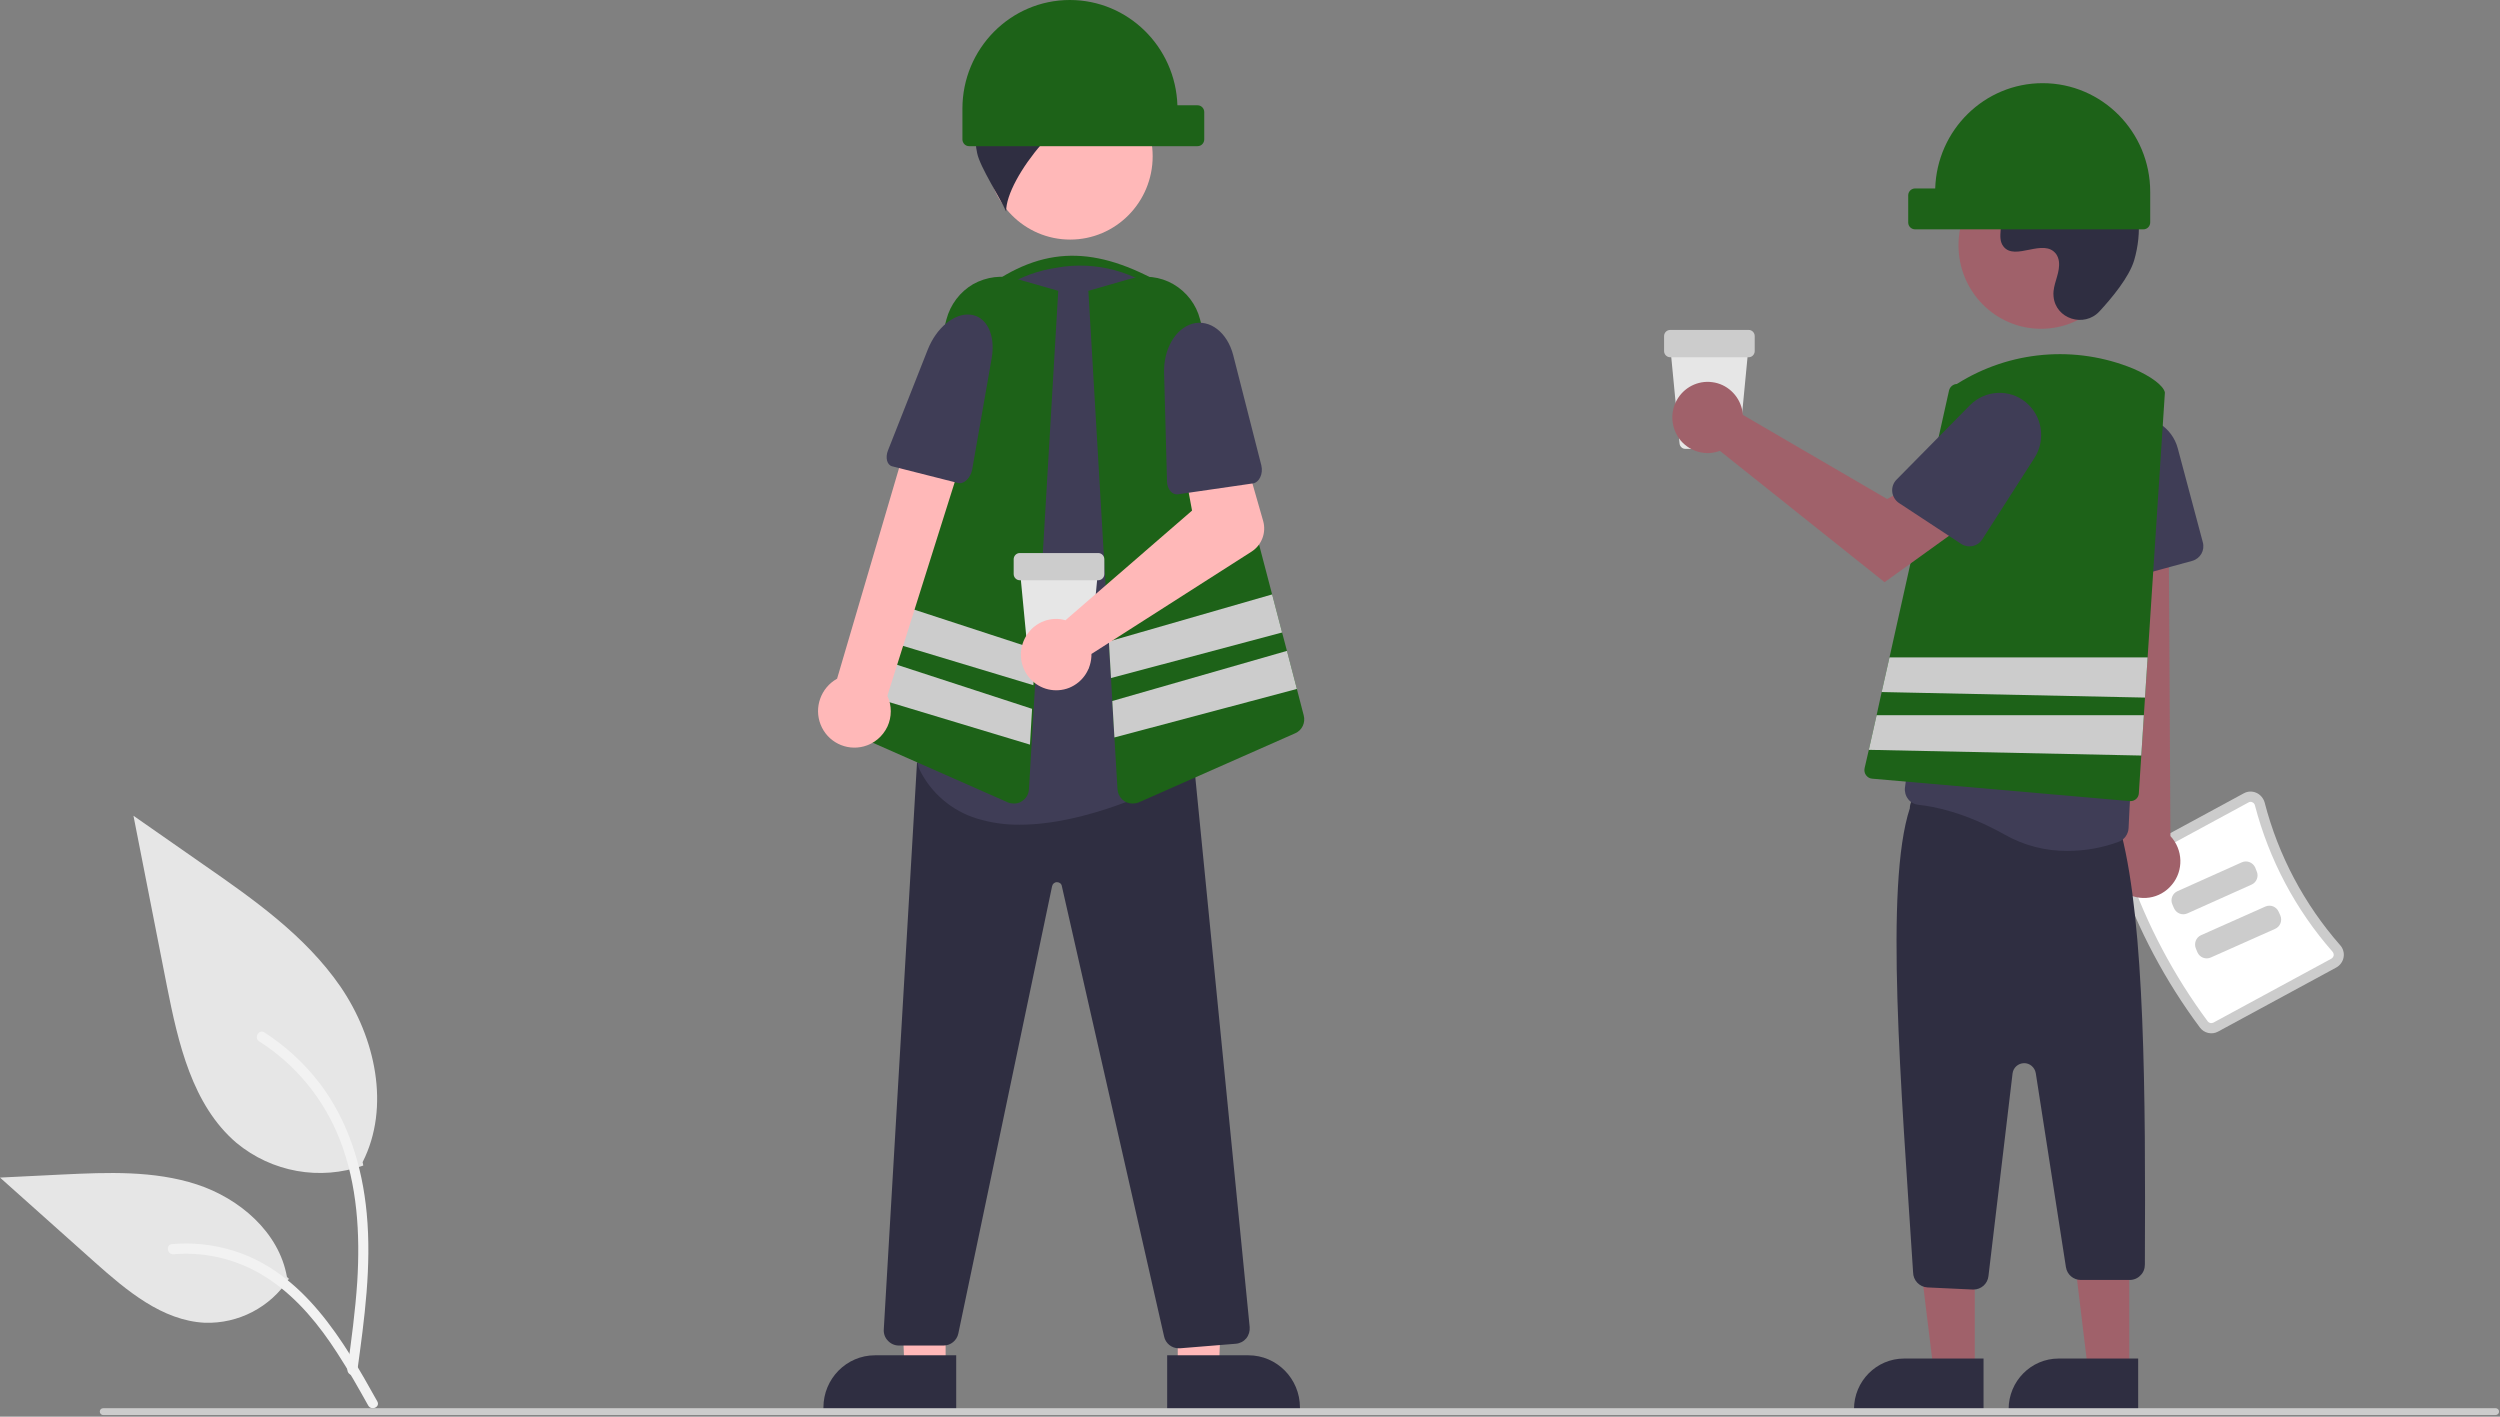 <?xml version="1.0" encoding="UTF-8"?>
<svg xmlns="http://www.w3.org/2000/svg" xmlns:xlink="http://www.w3.org/1999/xlink" width="60pt" height="34pt" viewBox="0 0 60 34" version="1.1">
<rect x="0" y="0" width="60" height="34" fill="#808080" stroke="none"/>
<g id="surface1">
<path style=" stroke:none;fill-rule:nonzero;fill:rgb(90.196%,90.196%,90.196%);fill-opacity:1;" d="M 41.594 10.773 L 40.457 10.773 C 40.379 10.777 40.316 10.719 40.309 10.641 L 40.082 8.277 L 41.969 8.277 L 41.742 10.641 C 41.734 10.719 41.672 10.777 41.594 10.773 Z M 41.594 10.773 "/>
<path style=" stroke:none;fill-rule:nonzero;fill:rgb(80%,80%,80%);fill-opacity:1;" d="M 41.969 8.574 L 40.086 8.574 C 40.004 8.574 39.938 8.508 39.938 8.426 L 39.938 8.066 C 39.938 7.984 40.004 7.918 40.086 7.918 L 41.969 7.918 C 42.047 7.918 42.113 7.984 42.113 8.066 L 42.113 8.426 C 42.113 8.508 42.047 8.574 41.969 8.574 Z M 41.969 8.574 "/>
<path style=" stroke:none;fill-rule:nonzero;fill:rgb(11.373%,38.431%,9.412%);fill-opacity:1;" d="M 28.258 8.234 L 23.742 8.234 L 23.742 6.848 C 25.168 5.844 26.434 5.934 28.098 6.93 Z M 28.258 8.234 "/>
<path style=" stroke:none;fill-rule:nonzero;fill:rgb(100%,72.157%,72.157%);fill-opacity:1;" d="M 22.695 32.855 L 21.707 32.855 L 21.559 29 L 22.695 29 Z M 22.695 32.855 "/>
<path style=" stroke:none;fill-rule:nonzero;fill:rgb(18.431%,18.039%,25.49%);fill-opacity:1;" d="M 22.949 33.824 L 19.762 33.824 L 19.762 33.781 C 19.762 33.09 20.316 32.527 21 32.527 L 22.949 32.527 Z M 22.949 33.824 "/>
<path style=" stroke:none;fill-rule:nonzero;fill:rgb(100%,72.157%,72.157%);fill-opacity:1;" d="M 28.266 32.855 L 29.254 32.855 L 29.402 29 L 28.266 29 Z M 28.266 32.855 "/>
<path style=" stroke:none;fill-rule:nonzero;fill:rgb(18.431%,18.039%,25.49%);fill-opacity:1;" d="M 28.012 32.527 L 29.961 32.527 C 30.645 32.527 31.199 33.09 31.199 33.781 L 31.199 33.824 L 28.012 33.824 Z M 28.012 32.527 "/>
<path style=" stroke:none;fill-rule:nonzero;fill:rgb(18.431%,18.039%,25.49%);fill-opacity:1;" d="M 28.289 32.359 C 28.121 32.359 27.973 32.242 27.938 32.074 L 25.484 21.266 C 25.477 21.211 25.426 21.172 25.367 21.172 C 25.309 21.172 25.262 21.211 25.25 21.27 L 23 32.004 C 22.965 32.172 22.816 32.293 22.645 32.293 L 21.574 32.293 C 21.473 32.293 21.375 32.25 21.309 32.176 C 21.238 32.105 21.203 32.004 21.211 31.902 L 22.008 18.301 L 22.328 18.203 L 22.336 18.203 L 28.648 18.258 L 29.992 31.848 C 30 31.945 29.973 32.043 29.91 32.121 C 29.848 32.195 29.758 32.242 29.66 32.25 L 28.32 32.359 C 28.309 32.359 28.301 32.359 28.289 32.359 Z M 28.289 32.359 "/>
<path style=" stroke:none;fill-rule:nonzero;fill:rgb(100%,72.157%,72.157%);fill-opacity:1;" d="M 27.664 3.75 C 27.664 4.855 26.777 5.75 25.684 5.75 C 24.59 5.75 23.703 4.855 23.703 3.75 C 23.703 2.641 24.59 1.746 25.684 1.746 C 26.777 1.746 27.664 2.641 27.664 3.75 Z M 27.664 3.75 "/>
<path style=" stroke:none;fill-rule:nonzero;fill:rgb(24.706%,23.922%,33.725%);fill-opacity:1;" d="M 24.473 19.793 C 24.125 19.797 23.777 19.746 23.445 19.645 C 22.848 19.461 22.348 19.039 22.07 18.473 C 22.027 18.391 22.016 18.289 22.043 18.199 C 22.262 17.445 23.316 13.527 22.645 10.414 C 22.453 9.539 22.621 8.621 23.109 7.875 C 23.586 7.137 24.34 6.621 25.199 6.453 C 25.312 6.434 25.422 6.414 25.535 6.398 C 26.484 6.281 27.438 6.598 28.133 7.266 C 28.852 7.945 29.23 8.914 29.168 9.902 L 28.652 18.301 C 28.645 18.43 28.57 18.547 28.457 18.605 C 27.859 18.922 26.07 19.793 24.473 19.793 Z M 24.473 19.793 "/>
<path style=" stroke:none;fill-rule:nonzero;fill:rgb(18.431%,18.039%,25.49%);fill-opacity:1;" d="M 27.922 2.273 C 27.5 1.195 26.387 0.566 25.258 0.758 L 25.883 1.27 C 25.105 1.297 24.289 1.238 23.734 1.789 C 23.91 1.785 24.141 2.164 24.32 2.16 C 23.988 2.168 23.691 2.402 23.543 2.699 C 23.41 3.008 23.379 3.352 23.453 3.68 C 23.52 4.008 24.016 4.773 24.148 5.078 C 24.129 4.281 25.68 2.379 26.438 2.578 C 26.051 2.723 25.719 2.98 25.477 3.316 C 25.992 3.051 26.574 2.957 27.145 3.039 C 27.277 3.07 27.41 3.078 27.543 3.062 C 27.711 3.027 27.848 2.91 27.906 2.75 C 27.965 2.59 27.938 2.41 27.832 2.277 Z M 27.922 2.273 "/>
<path style=" stroke:none;fill-rule:nonzero;fill:rgb(11.373%,38.431%,9.412%);fill-opacity:1;" d="M 24.336 19.285 C 24.285 19.285 24.234 19.277 24.191 19.258 L 20.43 17.598 C 20.266 17.527 20.18 17.344 20.227 17.168 L 22.715 7.664 C 22.809 7.309 23.039 7.004 23.355 6.82 C 23.676 6.641 24.051 6.594 24.402 6.695 L 25.398 6.98 L 24.695 18.941 C 24.688 19.062 24.625 19.168 24.523 19.23 C 24.469 19.27 24.402 19.285 24.336 19.285 Z M 24.336 19.285 "/>
<path style=" stroke:none;fill-rule:nonzero;fill:rgb(11.373%,38.431%,9.412%);fill-opacity:1;" d="M 31.289 17.168 L 31.125 16.535 L 30.887 15.621 L 30.77 15.18 L 30.531 14.266 L 28.801 7.664 C 28.711 7.309 28.477 7.004 28.16 6.82 C 27.844 6.637 27.465 6.594 27.113 6.695 L 26.121 6.98 L 26.613 15.395 L 26.664 16.273 L 26.695 16.824 L 26.695 16.828 L 26.746 17.699 L 26.82 18.941 C 26.832 19.137 26.988 19.285 27.18 19.285 C 27.23 19.285 27.281 19.277 27.328 19.258 L 31.086 17.598 C 31.25 17.527 31.336 17.344 31.289 17.168 Z M 31.289 17.168 "/>
<path style=" stroke:none;fill-rule:nonzero;fill:rgb(80%,80%,80%);fill-opacity:1;" d="M 30.77 15.18 L 26.664 16.273 L 26.613 15.395 L 30.531 14.266 Z M 30.77 15.18 "/>
<path style=" stroke:none;fill-rule:nonzero;fill:rgb(80%,80%,80%);fill-opacity:1;" d="M 31.125 16.535 L 26.746 17.699 L 26.695 16.828 L 26.695 16.824 L 30.887 15.621 Z M 31.125 16.535 "/>
<path style=" stroke:none;fill-rule:nonzero;fill:rgb(80%,80%,80%);fill-opacity:1;" d="M 24.852 15.582 L 24.801 16.445 L 20.773 15.23 L 21.012 14.328 Z M 24.852 15.582 "/>
<path style=" stroke:none;fill-rule:nonzero;fill:rgb(80%,80%,80%);fill-opacity:1;" d="M 24.77 17.012 L 20.66 15.672 L 20.422 16.574 L 24.719 17.871 Z M 24.77 17.012 "/>
<path style=" stroke:none;fill-rule:nonzero;fill:rgb(100%,72.157%,72.157%);fill-opacity:1;" d="M 20.73 17.914 C 20.98 17.848 21.184 17.676 21.297 17.441 C 21.406 17.207 21.406 16.934 21.297 16.699 L 23.23 10.566 L 21.859 10.277 L 20.09 16.289 C 19.703 16.504 19.531 16.977 19.695 17.391 C 19.859 17.805 20.305 18.027 20.73 17.914 Z M 20.73 17.914 "/>
<path style=" stroke:none;fill-rule:nonzero;fill:rgb(24.706%,23.922%,33.725%);fill-opacity:1;" d="M 23.285 7.551 C 23.68 7.59 23.898 8.039 23.801 8.594 L 23.332 11.27 C 23.297 11.469 23.133 11.625 23 11.594 L 21.41 11.191 C 21.289 11.16 21.242 10.984 21.312 10.809 L 22.266 8.391 C 22.473 7.867 22.902 7.512 23.285 7.551 Z M 23.285 7.551 "/>
<path style=" stroke:none;fill-rule:nonzero;fill:rgb(11.373%,38.431%,9.412%);fill-opacity:1;" d="M 25.676 0 C 27.07 0 28.211 1.121 28.258 2.527 L 28.742 2.527 C 28.832 2.527 28.902 2.602 28.902 2.691 L 28.902 3.344 C 28.902 3.434 28.832 3.508 28.742 3.508 L 23.258 3.508 C 23.168 3.508 23.098 3.434 23.098 3.344 L 23.098 2.609 C 23.098 1.168 24.254 0 25.676 0 Z M 25.676 0 "/>
<path style=" stroke:none;fill-rule:nonzero;fill:rgb(90.196%,90.196%,90.196%);fill-opacity:1;" d="M 25.984 16.129 L 24.848 16.129 C 24.77 16.129 24.707 16.07 24.699 15.992 L 24.473 13.629 L 26.359 13.629 L 26.133 15.992 C 26.125 16.07 26.062 16.129 25.984 16.129 Z M 25.984 16.129 "/>
<path style=" stroke:none;fill-rule:nonzero;fill:rgb(80%,80%,80%);fill-opacity:1;" d="M 26.359 13.926 L 24.473 13.926 C 24.395 13.926 24.328 13.859 24.328 13.777 L 24.328 13.422 C 24.328 13.34 24.395 13.273 24.473 13.273 L 26.359 13.273 C 26.438 13.273 26.504 13.34 26.504 13.422 L 26.504 13.777 C 26.504 13.859 26.438 13.926 26.359 13.926 Z M 26.359 13.926 "/>
<path style=" stroke:none;fill-rule:nonzero;fill:rgb(100%,72.157%,72.157%);fill-opacity:1;" d="M 25.441 14.859 C 25.484 14.863 25.527 14.875 25.57 14.887 L 28.609 12.254 L 28.43 11.289 L 29.836 10.828 L 30.316 12.504 C 30.395 12.785 30.281 13.082 30.039 13.238 L 26.195 15.695 C 26.199 16.055 25.988 16.375 25.66 16.508 C 25.332 16.637 24.961 16.551 24.723 16.289 C 24.484 16.023 24.434 15.641 24.594 15.324 C 24.754 15.004 25.09 14.82 25.441 14.859 Z M 25.441 14.859 "/>
<path style=" stroke:none;fill-rule:nonzero;fill:rgb(24.706%,23.922%,33.725%);fill-opacity:1;" d="M 28.617 7.77 C 29.035 7.652 29.457 7.977 29.598 8.527 L 30.273 11.172 C 30.32 11.371 30.223 11.578 30.07 11.602 L 28.27 11.863 C 28.133 11.883 28.012 11.742 28.008 11.551 L 27.938 8.949 C 27.922 8.383 28.207 7.887 28.617 7.77 Z M 28.617 7.77 "/>
<path style=" stroke:none;fill-rule:nonzero;fill:rgb(80%,80%,80%);fill-opacity:1;" d="M 52.797 24.66 C 51.969 23.547 51.312 22.312 50.855 21 C 50.801 20.836 50.867 20.656 51.02 20.574 L 53.852 19.039 C 53.945 18.988 54.055 18.984 54.152 19.027 C 54.25 19.07 54.324 19.16 54.352 19.262 C 54.68 20.531 55.301 21.699 56.16 22.68 C 56.234 22.758 56.266 22.871 56.246 22.977 C 56.227 23.082 56.16 23.172 56.066 23.223 L 53.234 24.758 C 53.086 24.84 52.898 24.797 52.797 24.66 Z M 52.797 24.66 "/>
<path style=" stroke:none;fill-rule:nonzero;fill:rgb(100%,100%,100%);fill-opacity:1;" d="M 52.988 24.516 C 53.02 24.555 53.074 24.566 53.121 24.543 L 55.953 23.008 C 55.98 22.992 56 22.965 56.008 22.934 C 56.012 22.902 56.004 22.867 55.98 22.84 C 55.094 21.832 54.457 20.629 54.117 19.324 C 54.109 19.293 54.086 19.266 54.055 19.254 C 54.027 19.238 53.992 19.242 53.965 19.258 L 51.133 20.793 C 51.086 20.816 51.066 20.867 51.082 20.918 C 51.531 22.207 52.176 23.422 52.988 24.516 Z M 52.988 24.516 "/>
<path style=" stroke:none;fill-rule:nonzero;fill:rgb(80%,80%,80%);fill-opacity:1;" d="M 54.039 21.23 L 52.496 21.922 C 52.371 21.977 52.23 21.918 52.176 21.797 L 52.137 21.707 C 52.082 21.586 52.137 21.441 52.262 21.387 L 53.805 20.695 C 53.926 20.641 54.07 20.699 54.125 20.82 L 54.16 20.91 C 54.215 21.031 54.16 21.176 54.039 21.23 Z M 54.039 21.23 "/>
<path style=" stroke:none;fill-rule:nonzero;fill:rgb(80%,80%,80%);fill-opacity:1;" d="M 54.602 22.293 L 53.059 22.98 C 52.938 23.035 52.793 22.98 52.738 22.855 L 52.703 22.77 C 52.648 22.645 52.703 22.5 52.824 22.445 L 54.367 21.758 C 54.492 21.703 54.633 21.758 54.688 21.883 L 54.727 21.969 C 54.781 22.094 54.727 22.238 54.602 22.293 Z M 54.602 22.293 "/>
<path style=" stroke:none;fill-rule:nonzero;fill:rgb(62.745%,38.039%,41.569%);fill-opacity:1;" d="M 50.98 21.41 C 50.766 21.27 50.625 21.039 50.59 20.781 C 50.559 20.523 50.641 20.266 50.816 20.074 L 50.164 10.734 L 52.039 10.918 L 52.09 20.066 C 52.395 20.391 52.41 20.895 52.125 21.234 C 51.844 21.578 51.352 21.652 50.98 21.41 Z M 50.98 21.41 "/>
<path style=" stroke:none;fill-rule:nonzero;fill:rgb(24.706%,23.922%,33.725%);fill-opacity:1;" d="M 50.59 13.875 C 50.5 13.809 50.445 13.707 50.438 13.598 L 50.301 11.078 C 50.273 10.562 50.637 10.109 51.141 10.027 C 51.645 9.941 52.133 10.262 52.266 10.758 L 52.867 13.012 C 52.922 13.207 52.809 13.406 52.613 13.461 L 50.898 13.93 C 50.793 13.961 50.68 13.938 50.59 13.875 Z M 50.59 13.875 "/>
<path style=" stroke:none;fill-rule:nonzero;fill:rgb(62.745%,38.039%,41.569%);fill-opacity:1;" d="M 47.395 32.891 L 46.406 32.891 L 45.934 29.035 L 47.395 29.035 Z M 47.395 32.891 "/>
<path style=" stroke:none;fill-rule:nonzero;fill:rgb(18.431%,18.039%,25.49%);fill-opacity:1;" d="M 45.699 32.605 L 47.605 32.605 L 47.605 33.82 L 44.496 33.82 C 44.496 33.148 45.035 32.605 45.699 32.605 Z M 45.699 32.605 "/>
<path style=" stroke:none;fill-rule:nonzero;fill:rgb(62.745%,38.039%,41.569%);fill-opacity:1;" d="M 51.102 32.891 L 50.113 32.891 L 49.645 29.035 L 51.102 29.035 Z M 51.102 32.891 "/>
<path style=" stroke:none;fill-rule:nonzero;fill:rgb(18.431%,18.039%,25.49%);fill-opacity:1;" d="M 49.406 32.605 L 51.316 32.605 L 51.316 33.82 L 48.207 33.82 C 48.207 33.148 48.746 32.605 49.406 32.605 Z M 49.406 32.605 "/>
<path style=" stroke:none;fill-rule:nonzero;fill:rgb(18.431%,18.039%,25.49%);fill-opacity:1;" d="M 47.348 30.949 L 46.258 30.898 C 46.066 30.887 45.914 30.727 45.914 30.531 C 45.625 26.055 45.227 21.254 45.836 19.398 C 45.836 19.293 45.883 19.191 45.961 19.121 C 46.039 19.051 46.148 19.02 46.25 19.035 L 50.605 19.672 C 50.785 19.699 50.918 19.852 50.918 20.031 C 51.473 22.23 51.496 26.211 51.477 30.348 C 51.477 30.449 51.441 30.543 51.371 30.609 C 51.305 30.68 51.211 30.719 51.113 30.719 L 49.941 30.719 C 49.762 30.719 49.609 30.59 49.582 30.41 L 48.859 25.758 C 48.836 25.617 48.715 25.512 48.574 25.516 C 48.434 25.52 48.316 25.625 48.301 25.766 L 47.723 30.625 C 47.703 30.812 47.547 30.949 47.363 30.949 C 47.359 30.949 47.352 30.949 47.348 30.949 Z M 47.348 30.949 "/>
<path style=" stroke:none;fill-rule:nonzero;fill:rgb(24.706%,23.922%,33.725%);fill-opacity:1;" d="M 48.113 20.031 C 47.152 19.492 46.402 19.352 46.043 19.316 C 45.945 19.305 45.855 19.258 45.797 19.18 C 45.734 19.102 45.707 19 45.719 18.902 L 46.766 11.07 C 46.887 10.141 47.477 9.34 48.324 8.953 C 49.148 8.574 50.105 8.648 50.855 9.156 C 50.895 9.18 50.93 9.203 50.961 9.23 C 51.832 9.875 52.234 10.984 51.98 12.047 C 51.34 14.695 51.121 19.031 51.086 19.875 C 51.078 20.023 50.984 20.152 50.848 20.203 C 50.457 20.348 50.039 20.422 49.621 20.422 C 49.094 20.426 48.574 20.293 48.113 20.031 Z M 48.113 20.031 "/>
<path style=" stroke:none;fill-rule:nonzero;fill:rgb(62.745%,38.039%,41.569%);fill-opacity:1;" d="M 50.965 5.887 C 50.965 6.996 50.078 7.891 48.984 7.891 C 47.891 7.891 47.004 6.996 47.004 5.887 C 47.004 4.781 47.891 3.887 48.984 3.887 C 50.078 3.887 50.965 4.781 50.965 5.887 Z M 50.965 5.887 "/>
<path style=" stroke:none;fill-rule:nonzero;fill:rgb(18.431%,18.039%,25.49%);fill-opacity:1;" d="M 50.387 7.473 C 50.02 7.871 49.332 7.656 49.285 7.113 C 49.281 7.07 49.281 7.027 49.285 6.988 C 49.309 6.746 49.445 6.527 49.414 6.273 C 49.406 6.211 49.383 6.148 49.348 6.098 C 49.051 5.699 48.359 6.277 48.082 5.914 C 47.91 5.695 48.113 5.344 47.98 5.098 C 47.809 4.773 47.297 4.934 46.977 4.754 C 46.621 4.555 46.641 4 46.875 3.664 C 47.164 3.254 47.664 3.035 48.16 3.004 C 48.656 2.973 49.148 3.109 49.613 3.289 C 50.137 3.496 50.66 3.785 50.984 4.25 C 51.375 4.82 51.414 5.586 51.219 6.25 C 51.098 6.652 50.688 7.148 50.387 7.473 Z M 50.387 7.473 "/>
<path style=" stroke:none;fill-rule:nonzero;fill:rgb(11.373%,38.431%,9.412%);fill-opacity:1;" d="M 51.957 9.418 C 51.922 9.254 51.625 9.031 51.199 8.848 C 49.809 8.277 48.234 8.414 46.965 9.215 C 46.875 9.219 46.797 9.285 46.777 9.371 L 45.348 15.777 L 45.16 16.609 L 45.039 17.164 L 44.852 17.996 L 44.75 18.438 C 44.738 18.496 44.75 18.559 44.785 18.605 C 44.82 18.652 44.871 18.684 44.93 18.688 L 51.117 19.227 C 51.121 19.227 51.129 19.227 51.133 19.227 C 51.238 19.227 51.328 19.145 51.332 19.039 L 51.391 18.133 L 51.453 17.164 L 51.48 16.742 L 51.543 15.777 L 51.957 9.43 Z M 51.957 9.418 "/>
<path style=" stroke:none;fill-rule:nonzero;fill:rgb(62.745%,38.039%,41.569%);fill-opacity:1;" d="M 41.809 9.824 C 41.816 9.867 41.824 9.91 41.828 9.957 L 45.293 11.977 L 46.133 11.488 L 47.031 12.676 L 45.23 13.973 L 41.277 10.82 C 40.949 10.945 40.578 10.848 40.344 10.582 C 40.113 10.312 40.07 9.926 40.238 9.613 C 40.406 9.301 40.746 9.125 41.094 9.172 C 41.441 9.215 41.727 9.477 41.809 9.824 Z M 41.809 9.824 "/>
<path style=" stroke:none;fill-rule:nonzero;fill:rgb(24.706%,23.922%,33.725%);fill-opacity:1;" d="M 45.414 11.805 C 45.402 11.695 45.441 11.586 45.52 11.508 L 47.281 9.723 C 47.645 9.359 48.223 9.328 48.617 9.652 C 49.016 9.98 49.105 10.555 48.828 10.988 L 47.574 12.945 C 47.465 13.117 47.238 13.164 47.07 13.055 L 45.578 12.074 C 45.488 12.016 45.426 11.914 45.414 11.805 Z M 45.414 11.805 "/>
<path style=" stroke:none;fill-rule:nonzero;fill:rgb(80%,80%,80%);fill-opacity:1;" d="M 51.543 15.777 L 51.48 16.742 L 45.16 16.609 L 45.348 15.777 Z M 51.543 15.777 "/>
<path style=" stroke:none;fill-rule:nonzero;fill:rgb(80%,80%,80%);fill-opacity:1;" d="M 51.453 17.164 L 51.391 18.133 L 44.852 17.996 L 45.039 17.164 Z M 51.453 17.164 "/>
<path style=" stroke:none;fill-rule:nonzero;fill:rgb(11.373%,38.431%,9.412%);fill-opacity:1;" d="M 49.023 1.996 C 47.629 1.996 46.488 3.117 46.445 4.523 L 45.961 4.523 C 45.871 4.523 45.797 4.598 45.797 4.688 L 45.797 5.34 C 45.797 5.43 45.871 5.504 45.961 5.504 L 51.445 5.504 C 51.531 5.504 51.605 5.43 51.605 5.34 L 51.605 4.605 C 51.605 3.164 50.449 1.996 49.023 1.996 Z M 49.023 1.996 "/>
<path style=" stroke:none;fill-rule:nonzero;fill:rgb(90.196%,90.196%,90.196%);fill-opacity:1;" d="M 8.719 27.973 C 7.68 28.34 6.527 28.133 5.676 27.43 C 4.613 26.523 4.277 25.035 4.004 23.656 L 3.203 19.578 L 4.883 20.75 C 6.094 21.59 7.332 22.461 8.172 23.68 C 9.008 24.902 9.375 26.566 8.703 27.891 "/>
<path style=" stroke:none;fill-rule:nonzero;fill:rgb(94.902%,94.902%,94.902%);fill-opacity:1;" d="M 8.574 32.91 C 8.746 31.656 8.922 30.387 8.801 29.117 C 8.695 27.992 8.355 26.891 7.664 25.988 C 7.297 25.512 6.848 25.102 6.344 24.777 C 6.211 24.695 6.09 24.906 6.219 24.992 C 7.098 25.551 7.773 26.375 8.156 27.352 C 8.578 28.434 8.645 29.617 8.574 30.766 C 8.527 31.465 8.434 32.156 8.34 32.844 C 8.328 32.91 8.363 32.977 8.426 32.996 C 8.492 33.012 8.559 32.977 8.574 32.91 Z M 8.574 32.91 "/>
<path style=" stroke:none;fill-rule:nonzero;fill:rgb(90.196%,90.196%,90.196%);fill-opacity:1;" d="M 6.934 30.691 C 6.488 31.375 5.723 31.773 4.914 31.746 C 3.891 31.695 3.039 30.973 2.27 30.289 L 0 28.262 L 1.504 28.188 C 2.582 28.137 3.691 28.09 4.723 28.426 C 5.75 28.762 6.699 29.574 6.887 30.648 "/>
<path style=" stroke:none;fill-rule:nonzero;fill:rgb(94.902%,94.902%,94.902%);fill-opacity:1;" d="M 9.055 33.633 C 8.238 32.164 7.285 30.535 5.586 30.012 C 5.113 29.867 4.617 29.816 4.125 29.859 C 3.973 29.875 4.012 30.117 4.164 30.102 C 4.988 30.031 5.812 30.254 6.496 30.727 C 7.152 31.176 7.664 31.805 8.094 32.473 C 8.359 32.879 8.598 33.305 8.836 33.73 C 8.91 33.867 9.133 33.77 9.055 33.633 Z M 9.055 33.633 "/>
<path style=" stroke:none;fill-rule:nonzero;fill:rgb(80%,80%,80%);fill-opacity:1;" d="M 59.895 33.961 L 2.477 33.961 C 2.43 33.961 2.395 33.922 2.395 33.879 C 2.395 33.832 2.43 33.797 2.477 33.797 L 59.895 33.797 C 59.941 33.797 59.977 33.832 59.977 33.879 C 59.977 33.922 59.941 33.961 59.895 33.961 Z M 59.895 33.961 "/>
</g>
</svg>
